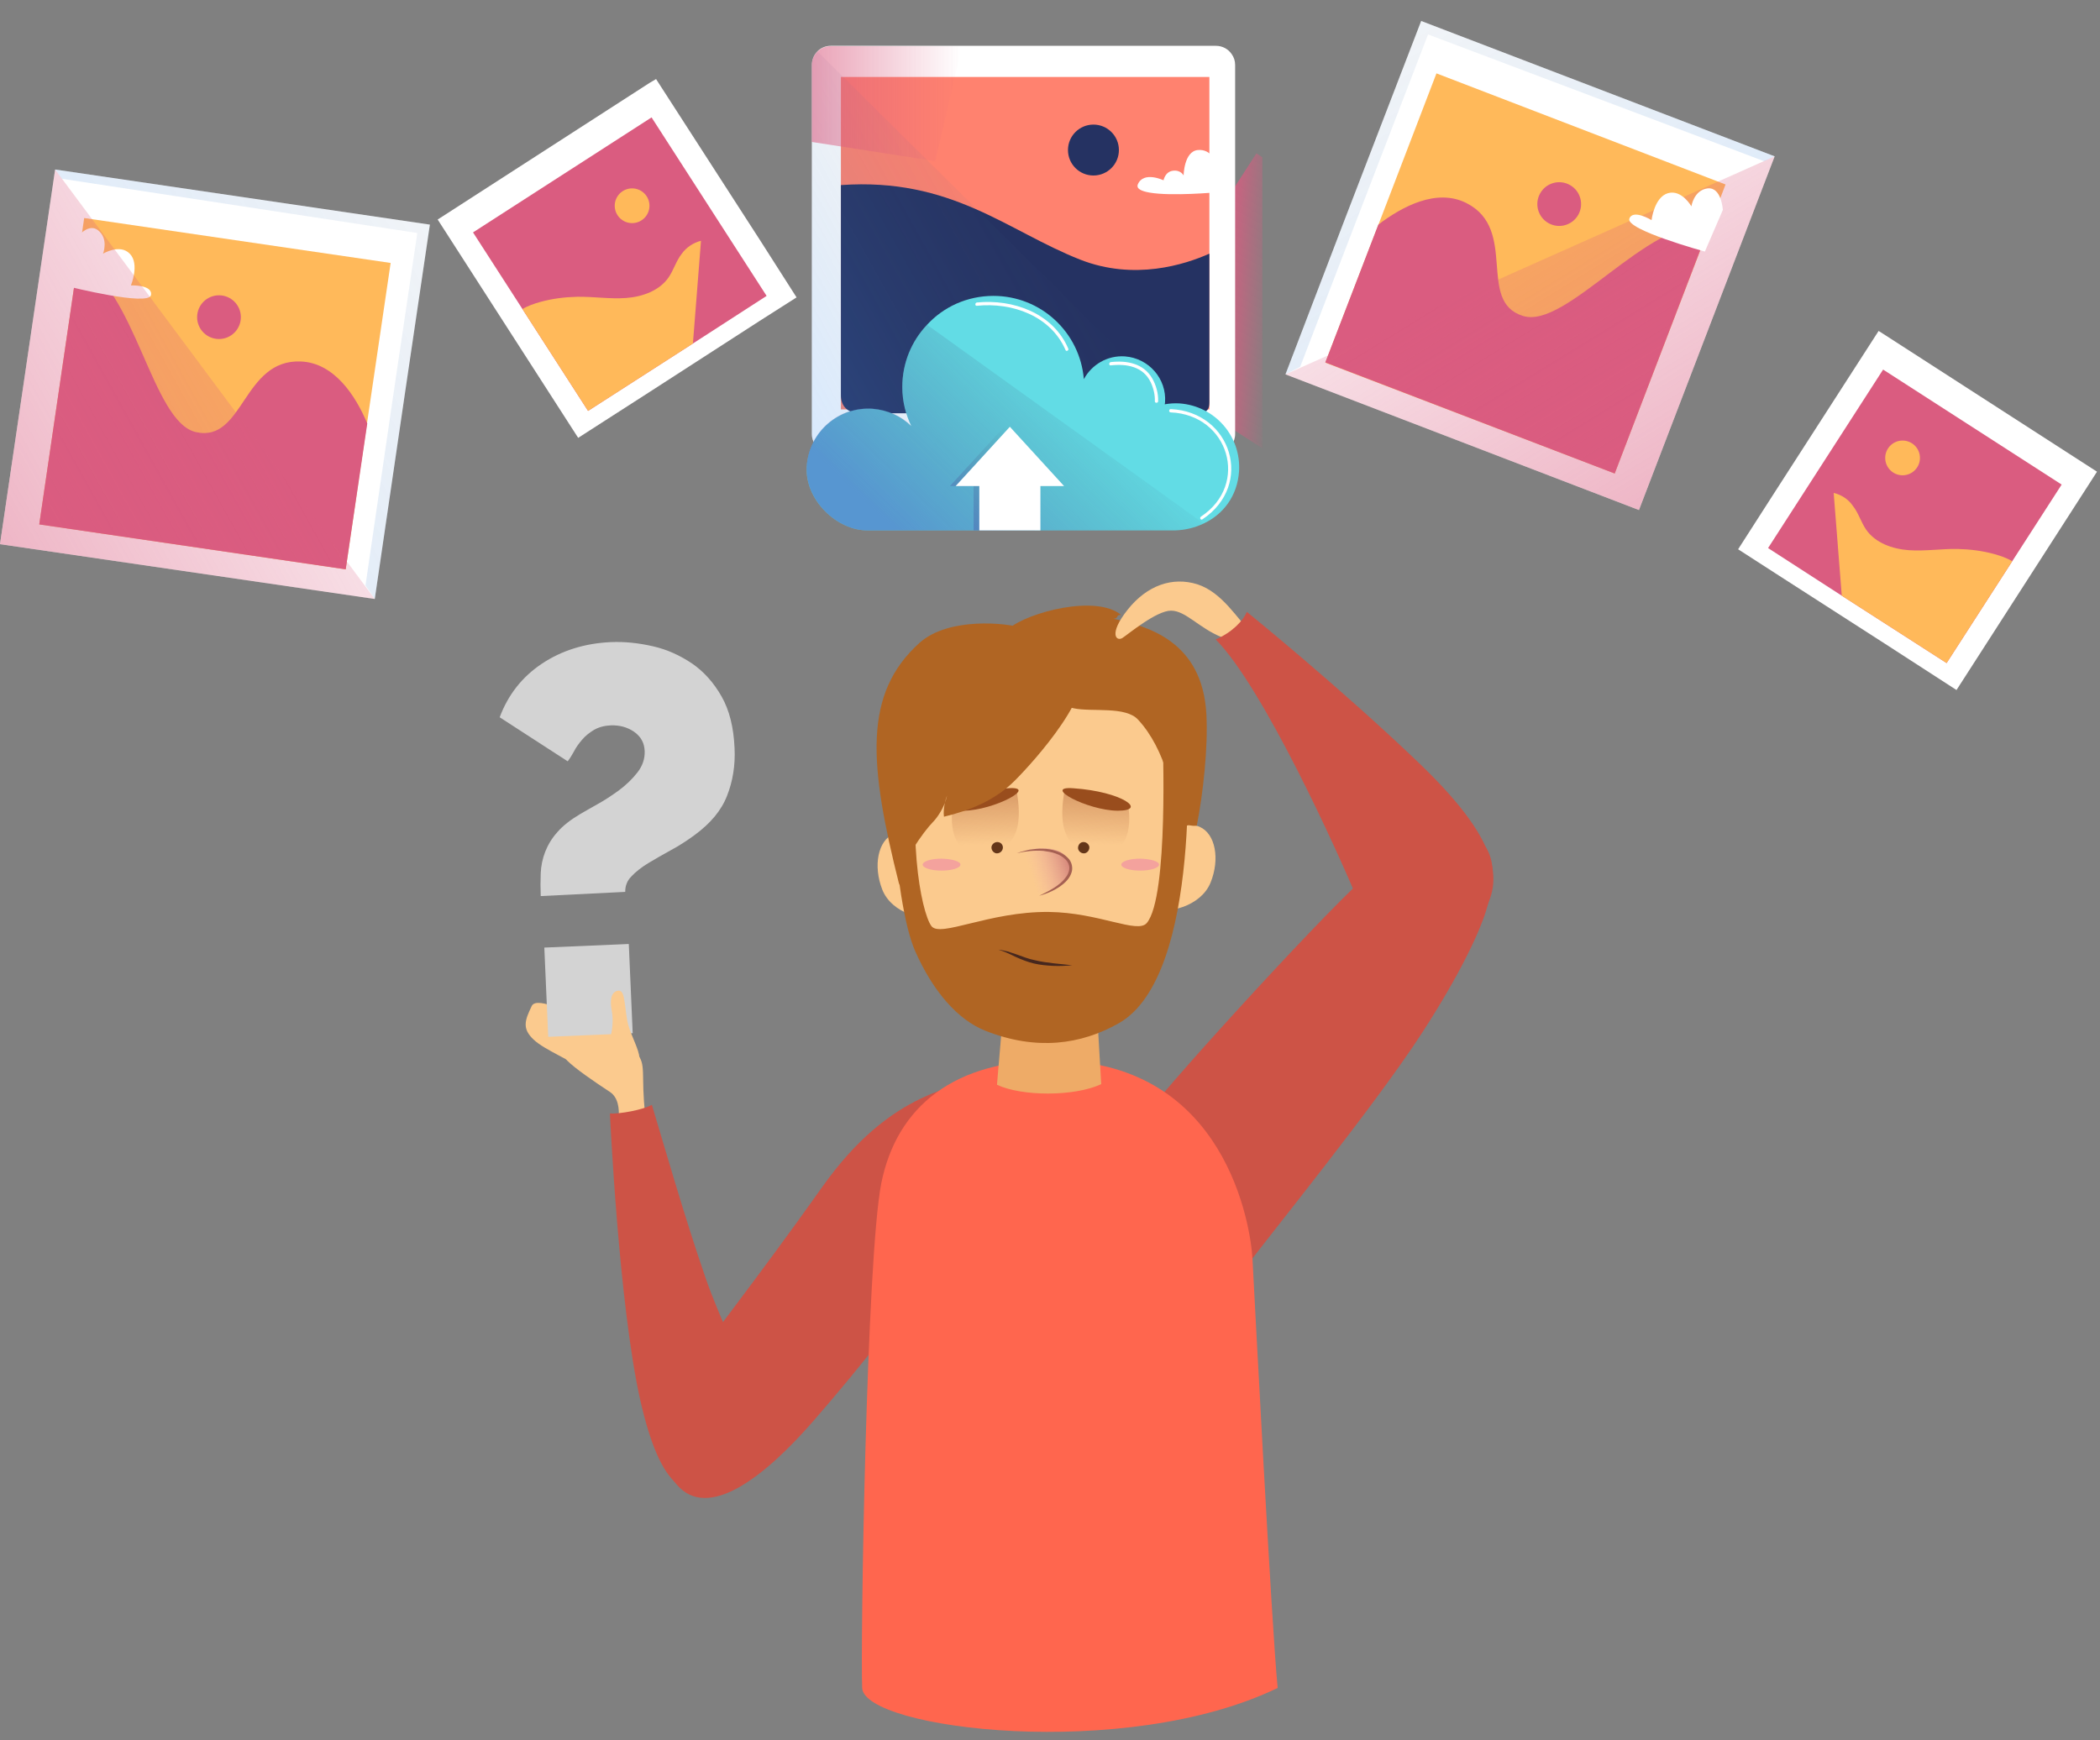 <?xml version="1.0" encoding="utf-8"?>
<!-- Generator: Adobe Illustrator 22.0.0, SVG Export Plug-In . SVG Version: 6.00 Build 0)  -->
<svg version="1.1" id="Capa_1" xmlns="http://www.w3.org/2000/svg" xmlns:xlink="http://www.w3.org/1999/xlink" x="0px" y="0px"
	 viewBox="0 0 701 581" style="enable-background:new 0 0 701 581;" xml:space="preserve">
<rect x="0" y="0" width="701" height="581" fill="#808080" stroke="none"/>
<style type="text/css">
	.st0{fill:#FFFFFF;}
	.st1{fill:#DA5C80;}
	.st2{fill:#FFB95A;}
	.st3{fill:url(#SVGID_1_);}
	.st4{fill:#FF826F;}
	.st5{fill:#253262;}
	.st6{opacity:0.22;fill:url(#SVGID_2_);}
	.st7{opacity:0.59;fill:url(#SVGID_3_);}
	.st8{fill:#62DCE5;}
	.st9{opacity:0.53;fill:url(#SVGID_4_);}
	.st10{opacity:0.53;fill:url(#SVGID_5_);}
	.st11{opacity:0.59;fill:url(#SVGID_6_);}
	.st12{opacity:0.22;fill:url(#SVGID_7_);}
	.st13{fill:#FBCA8E;}
	.st14{fill:#D3D3D3;}
	.st15{fill:#CD5346;}
	.st16{fill:#FF664E;}
	.st17{fill:#EEAB67;}
	.st18{fill:url(#SVGID_8_);}
	.st19{fill:#A56052;}
	.st20{fill:url(#SVGID_9_);}
	.st21{fill:#643619;}
	.st22{fill:#994D1D;}
	.st23{fill:url(#SVGID_10_);}
	.st24{fill:#F4A29D;}
	.st25{fill:#B06523;}
	.st26{fill:#46271E;}
	.st27{opacity:0.59;fill:url(#SVGID_11_);}
	.st28{opacity:0.22;fill:url(#SVGID_12_);}
</style>
<g>
	<g>
		<polygon class="st0" points="265.9,99.3 253.5,107.2 216.8,130.9 193,146.2 146.1,73.3 216.8,27.7 219,26.4 253.9,80.5 		"/>
		<polygon class="st1" points="255.9,98.8 231.3,114.7 196.3,137.2 174.4,103.2 157.9,77.6 217.5,39.2 		"/>
		<path class="st2" d="M234,80.4l-2.7,34.3l-35,22.5l-21.9-34c1.8-1.1,3.9-1.8,6-2.4c4-1.1,8.1-1.6,12.2-1.7
			c5.5-0.1,10.9,0.8,16.4,0.4c5.4-0.4,11.1-2.4,14.2-6.9c1.7-2.5,2.5-5.5,4.4-7.9C229.1,82.6,231.5,81,234,80.4z"/>
		<path class="st2" d="M216.8,68.7c0,3.2-2.6,5.8-5.8,5.8c-3.2,0-5.8-2.6-5.8-5.8s2.6-5.8,5.8-5.8C214.2,62.9,216.8,65.5,216.8,68.7
			z"/>
	</g>
	<g>
		
			<linearGradient id="SVGID_1_" gradientUnits="userSpaceOnUse" x1="-334.238" y1="100.669" x2="-316.378" y2="99.761" gradientTransform="matrix(-1 0 0 1 91.219 0)">
			<stop  offset="5.319150e-03" style="stop-color:#DA5C80;stop-opacity:0"/>
			<stop  offset="1" style="stop-color:#DA5C80;stop-opacity:0.97"/>
			<stop  offset="1" style="stop-color:#9EEEFF"/>
		</linearGradient>
		<polygon class="st3" points="386.5,102.2 386.8,127.4 421.4,149.7 421.4,52.5 419.4,51.2 		"/>
		<g>
			<g>
				<path class="st0" d="M271,21.7v123.2c0,3.5,2.8,6.3,6.3,6.3H406c0.7,0,1.4-0.1,2-0.3c2.5-0.8,4.3-3.2,4.3-6V21.7
					c0-1.4-0.4-2.6-1.2-3.7c-1.1-1.6-3-2.7-5.2-2.7H277.3c-1.7,0-3.3,0.7-4.4,1.8C271.7,18.3,271,19.9,271,21.7z"/>
				<path class="st4" d="M280.7,25.7v111c0,0,0,0,0,0h123c0,0,0,0,0,0v-111L280.7,25.7C280.7,25.7,280.7,25.7,280.7,25.7z"/>
				<path class="st5" d="M280.7,61.8V132c0,3.8,2.5,6,6.3,6h110.4c3.8,0,6.3,0.2,6.3-3.6V84.7c-8.1,3.6-25,9.1-43.1,2
					C336.2,77.1,317.7,59.2,280.7,61.8z"/>
				<circle class="st5" cx="365" cy="50.1" r="8.5"/>
				<path class="st0" d="M406.2,54.6c0,0-1.8-5-6.4-4.5c-4.6,0.5-4.7,8.5-4.7,8.5s-0.9-1.9-3.5-1.6c-2.7,0.3-3.2,3.2-3.2,3.2
					s-6.7-3.2-8.6,1.4c-0.5,1.4,1.1,2.2,3.9,2.7c7.4,1.3,22.5-0.1,22.5-0.1V54.6z"/>
			</g>
			
				<linearGradient id="SVGID_2_" gradientUnits="userSpaceOnUse" x1="-267.414" y1="73.9" x2="-166.92" y2="129.884" gradientTransform="matrix(-1 0 0 1 91.219 0)">
				<stop  offset="0" style="stop-color:#43596E;stop-opacity:0"/>
				<stop  offset="1" style="stop-color:#479AFC;stop-opacity:0.97"/>
				<stop  offset="1" style="stop-color:#9EEEFF"/>
			</linearGradient>
			<path class="st6" d="M271,21.7v123.2c0,3.5,2.8,6.3,6.3,6.3H406c0.7,0,1.4-0.1,2-0.3C377.6,120.8,303.1,47.2,272.9,17.2
				C271.7,18.3,271,19.9,271,21.7z"/>
		</g>
	</g>
	
		<linearGradient id="SVGID_3_" gradientUnits="userSpaceOnUse" x1="-229.852" y1="34.555" x2="-179.732" y2="34.555" gradientTransform="matrix(-1 0 0 1 91.219 0)">
		<stop  offset="5.319150e-03" style="stop-color:#DA5C80;stop-opacity:0"/>
		<stop  offset="1" style="stop-color:#DA5C80;stop-opacity:0.97"/>
		<stop  offset="1" style="stop-color:#9EEEFF"/>
	</linearGradient>
	<path class="st7" d="M271,21.7v25.7l41.2,6.4l8.9-38.4h-43.8C273.8,15.4,271,18.2,271,21.7z"/>
	<g>
		<g>
			<path class="st8" d="M289.8,177.1l30.6,0h32.8l39,0c3.4-0.1,6.7-0.9,9.6-2.3c6.6-3.1,11.2-9.2,11.8-17.3
				c0.8-11.8-8-21.9-19.8-22.8c-1.7-0.1-3.4,0-5,0.3c0-0.2,0.1-0.4,0.1-0.6c0.6-7.9-5.4-14.8-13.4-15.4c-5.9-0.4-11.1,2.8-13.7,7.6
				c-1.3-15.6-14.3-27.8-30.2-27.8c-8.8,0-16.7,3.7-22.2,9.7c-5.1,5.4-8.2,12.7-8.2,20.7c0,4.7,1.1,9.1,3,13.1
				c-3.4-3.3-7.9-5.4-12.9-5.8c-11.3-0.8-21.2,7.8-22,19.1C268.5,166.9,279.5,177.3,289.8,177.1z"/>
			
				<linearGradient id="SVGID_4_" gradientUnits="userSpaceOnUse" x1="-274.887" y1="129.972" x2="-218.78" y2="188.112" gradientTransform="matrix(-1 0 0 1 91.219 0)">
				<stop  offset="0" style="stop-color:#43596E;stop-opacity:0"/>
				<stop  offset="1" style="stop-color:#4D57BE"/>
			</linearGradient>
			<path class="st9" d="M289.8,177.1l30.6,0h32.8l39,0c3.4-0.1,6.7-0.9,9.6-2.3l-92.4-66.4c-5.1,5.4-8.2,12.7-8.2,20.7
				c0,4.7,1.1,9.1,3,13.1c-3.4-3.3-7.9-5.4-12.9-5.8c-11.3-0.8-21.2,7.8-22,19.1C268.5,166.9,279.5,177.3,289.8,177.1z"/>
		</g>
		<g>
			<path class="st0" d="M355.7,116.9c-5-11.5-17.9-16-29.6-14.8c-0.7,0.1-0.7-1,0-1.1c12-1.2,25.4,3.5,30.5,15.4
				C356.9,117,355.9,117.5,355.7,116.9L355.7,116.9z"/>
		</g>
		<g>
			<path class="st0" d="M385.5,134c0.1-2.2-0.5-4.5-1.4-6.4c-2.5-5.2-8-6.2-13.3-5.6c-0.7,0.1-0.7-1,0-1.1
				c5.3-0.6,10.9,0.4,13.8,5.4c1.3,2.2,2.1,5.1,2,7.7C386.6,134.6,385.5,134.7,385.5,134L385.5,134z"/>
		</g>
		<g>
			<path class="st0" d="M400.9,172.5c16.3-10.8,9.2-34-10.1-34.8c-0.7,0-0.7-1.1,0-1.1c20.3,0.9,27.9,25.3,10.6,36.8
				C400.8,173.8,400.3,172.9,400.9,172.5L400.9,172.5z"/>
		</g>
	</g>
	<g>
		
			<linearGradient id="SVGID_5_" gradientUnits="userSpaceOnUse" x1="-255.458" y1="154.008" x2="-225.106" y2="181.391" gradientTransform="matrix(-1 0 0 1 91.219 0)">
			<stop  offset="0" style="stop-color:#43596E;stop-opacity:0"/>
			<stop  offset="1" style="stop-color:#4D57BE"/>
		</linearGradient>
		<polygon class="st10" points="317.1,162.3 325,162.3 325,177.1 345.4,177.1 345.4,162.3 353.3,162.3 335.2,142.5 		"/>
		<polygon class="st0" points="319,162.3 326.9,162.3 326.9,177.1 347.3,177.1 347.3,162.3 355.2,162.3 337.1,142.5 		"/>
	</g>
	<g>
		<polygon class="st0" points="0,181.7 125.1,200 133.3,144.1 135.4,129.8 143.5,75 18.4,56.6 		"/>
		<polygon class="st2" points="13.1,175.1 115.4,190.1 122.5,141.4 130.4,87.8 28.1,72.8 26,87.2 		"/>
		<path class="st1" d="M13.1,175.1l102.3,15l7.2-48.7c-3.9-9.3-11-20.2-22.1-20.7c-19.5-0.9-19.1,27.1-35,23.6
			C50.7,141.2,45.2,95.9,26,87.2L13.1,175.1z"/>
		<circle class="st1" cx="73.1" cy="105.9" r="7.3"/>
		<path class="st0" d="M24.7,80.6c0,0,4.2-6.5,7.9-3.8c3.8,2.8,1.8,7.9,1.8,7.9s5.6-3.4,8.9,0c3.4,3.4,0.4,10.6,0.4,10.6
			s7.3-0.3,6.7,3.2c-0.6,3.9-27.4-2.8-27.4-2.8L24.7,80.6z"/>
		
			<linearGradient id="SVGID_6_" gradientUnits="userSpaceOnUse" x1="-66.461" y1="80.524" x2="141.931" y2="196.388" gradientTransform="matrix(-1 0 0 1 91.219 0)">
			<stop  offset="5.319150e-03" style="stop-color:#DA5C80;stop-opacity:0"/>
			<stop  offset="1" style="stop-color:#DA5C80;stop-opacity:0.97"/>
			<stop  offset="1" style="stop-color:#9EEEFF"/>
		</linearGradient>
		<polygon class="st11" points="18.4,56.6 125.1,200 0,181.7 		"/>
		
			<linearGradient id="SVGID_7_" gradientUnits="userSpaceOnUse" x1="-133.613" y1="43.186" x2="74.767" y2="159.044" gradientTransform="matrix(-1 0 0 1 91.219 0)">
			<stop  offset="0" style="stop-color:#43596E;stop-opacity:0"/>
			<stop  offset="1" style="stop-color:#479AFC;stop-opacity:0.97"/>
			<stop  offset="1" style="stop-color:#9EEEFF"/>
		</linearGradient>
		<polygon class="st12" points="18.4,56.6 20.7,59.7 20.7,59.7 139.3,77.8 131.6,129.8 129.5,144.1 122,195.5 125.1,200 
			133.3,144.1 135.4,129.8 143.5,75 		"/>
	</g>
	<path class="st13" d="M206.5,373.5c0.3-3.5-0.2-7.1-2.9-8.9c-5.2-3.4-11.6-7.8-14.3-10.5c-2.5-2.6,0.8-8.4,3.4-11.4
		c2.5-3,5.6-3.5,8-1.5c2.6,2.2,5.5,4.3,11.6,10.3c3.7,3.7,1.5,7.2,3.1,20.8C214,374.6,208.5,375.3,206.5,373.5z"/>
	<path class="st13" d="M204.8,347.6c-5.5-7.2-8.3-11.7-10.2-15c-1.8-3.3-2.4-4.9-4.2-3.7c-1.8,1.2,2.1,10.7,2.1,10.7
		s-13.2-7.4-15-3.7c-2.3,4.8-3.3,7.5,0.6,11.2c3.9,3.7,13.1,7,17.2,10.8C199.5,361.7,203.6,357.2,204.8,347.6z"/>
	<g>
		<path class="st14" d="M180.5,299.2c-0.1-2.5-0.1-5.1,0-7.6c0.1-2.5,0.6-4.9,1.5-7.2c0.9-2.3,2.2-4.5,4.1-6.6
			c1.8-2.1,4.4-4.1,7.6-6c1.3-0.8,3.2-1.8,5.6-3.2c2.4-1.3,4.8-2.9,7.3-4.7c2.4-1.8,4.5-3.8,6.2-6c1.7-2.2,2.5-4.6,2.4-7.1
			c-0.1-2.8-1.3-4.9-3.6-6.5c-2.2-1.5-4.8-2.2-7.7-2.1c-2.2,0.1-4,0.6-5.6,1.5c-1.5,0.9-2.9,2-4,3.3c-1.1,1.3-2,2.5-2.7,3.9
			c-0.7,1.3-1.4,2.4-2.1,3.3l-22.7-14.7c2.8-7.5,7.5-13.5,14.1-17.9c6.6-4.4,14.3-6.8,23-7.2c4.6-0.2,9.3,0.3,14.1,1.4
			c4.8,1.1,9.1,3.1,13.1,5.8c3.9,2.7,7.2,6.4,9.8,11c2.6,4.6,4,10.3,4.3,17.1c0.3,5.8-0.6,11.2-2.5,16c-1.9,4.9-5.5,9.2-10.8,13.1
			c-2.6,1.9-5.2,3.6-8,5.1c-2.7,1.5-5.2,2.9-7.5,4.3c-2.3,1.4-4.2,2.9-5.6,4.4c-1.5,1.5-2.1,3.2-2.1,5.2L180.5,299.2z M183,346.2
			l-1.3-29.8l28.2-1.2l1.3,29.8L183,346.2z"/>
	</g>
	<path class="st15" d="M335.4,358.9c-16.1,3.1-38.3,5.5-60.9,37.4c-22.6,31.9-41.5,55.6-47.1,64.2s-12,23-1.5,35.2
		c10.4,12.2,29.2-2.4,45.5-21.1s33.1-40.1,43-55.2C324.2,404.2,339.4,365.5,335.4,358.9z"/>
	<path class="st15" d="M203.6,371.8c3.2,0.2,11-1.2,14-2.9c3.3,10.9,11,37.9,18,58c9.4,27.2,29,54.9,10.4,66.8
		c-16.6,10.7-25.6,3.2-32.3-26.3C206.5,435.2,203.6,371.8,203.6,371.8z"/>
	<path class="st15" d="M455.5,293c-16.8,15.3-69.8,73.6-74.6,81.4c-4.7,7.8,26.2,60.3,33.8,50.2c9.5-12.7,44.5-55.7,60.3-80.2
		c12.2-18.9,18.6-32.5,21-40.1c4.4-13.6,2.8-24.1-8.3-27C478.5,274.8,466.6,282.8,455.5,293z"/>
	<path class="st16" d="M352.8,354.1c-34.5-0.6-53.5,15.7-58.6,40.9c-5,25.2-7,154.8-6.4,168.6c0.6,13.8,88,24.6,138.7,0
		c-2-20-7.8-131.8-8.4-143.1C417.5,409.1,409.1,355.1,352.8,354.1z"/>
	<g>
		<path class="st17" d="M367.6,362l-2.8-48.1l-28,1.3l-4,47C341,366.1,358.6,366.2,367.6,362z"/>
		<g>
			<path class="st13" d="M316.2,289.3c3.1,8,3,14.1-2.2,16.4c-5.2,2.3-16.4-0.7-19.5-8.7c-3.1-8-1.4-16.3,3.8-18.6
				C303.5,276.1,313.1,281.3,316.2,289.3z"/>
			<path class="st13" d="M303.3,298.7c4.2,27.3,23.6,45.5,51,43.1c24.9-2.2,42.2-37.1,42.9-68.9c0.7-31.8-16.3-57-46.5-56.5
				C304.7,217.2,294.6,241.3,303.3,298.7z"/>
			<path class="st13" d="M382.5,286.7c-3.2,7.9-3.2,14,2,16.4c5.2,2.4,16.4-0.5,19.6-8.4c3.2-7.9,1.6-16.3-3.6-18.6
				C395.3,273.7,385.7,278.8,382.5,286.7z"/>
			
				<linearGradient id="SVGID_8_" gradientUnits="userSpaceOnUse" x1="576.386" y1="227.942" x2="564.689" y2="235.213" gradientTransform="matrix(0.968 0.251 -0.251 0.968 -143.678 -78.157)">
				<stop  offset="0" style="stop-color:#D38278"/>
				<stop  offset="1" style="stop-color:#F6B9AD;stop-opacity:0"/>
			</linearGradient>
			<path class="st18" d="M342.6,283.8c7.3-1.5,13.5-0.3,14.8,5.2c1.4,5.4-6,8.7-12.1,9.4C339.3,299.1,336.9,285,342.6,283.8z"/>
			<g>
				<path class="st19" d="M339.4,284.9c1.4-0.5,2.9-0.9,4.3-1.2c1.5-0.2,3-0.4,4.5-0.3c1.5,0,3.1,0.3,4.5,0.8c1.5,0.5,2.9,1.3,4,2.5
					c1.1,1.2,1.5,3.1,1,4.6c-0.5,1.6-1.5,2.8-2.7,3.8c-2.4,2-5.2,3.2-8.1,4c1.3-0.7,2.7-1.3,4-2.1c1.3-0.7,2.5-1.6,3.6-2.6
					c1-1,2-2.2,2.3-3.5c0.4-1.3,0-2.7-0.9-3.7c-0.9-1-2.2-1.8-3.5-2.2c-1.3-0.5-2.8-0.7-4.2-0.9
					C345.3,283.9,342.3,284.2,339.4,284.9z"/>
			</g>
			<g>
				
					<linearGradient id="SVGID_9_" gradientUnits="userSpaceOnUse" x1="543.427" y1="213.428" x2="548.281" y2="229.895" gradientTransform="matrix(0.968 0.251 -0.251 0.968 -143.678 -78.157)">
					<stop  offset="0" style="stop-color:#DA9C68"/>
					<stop  offset="1" style="stop-color:#DA9C68;stop-opacity:0"/>
				</linearGradient>
				<path class="st20" d="M339.4,264.1c0.7,5,3.5,19.7-10.6,20.9c-14.1,1.2-10.7-15.9-10.7-15.9S333,264.7,339.4,264.1z"/>
				<path class="st21" d="M334.7,283.5c-0.3,1-1.3,1.6-2.3,1.4c-1-0.3-1.6-1.3-1.4-2.3c0.3-1,1.3-1.6,2.3-1.4
					C334.4,281.4,335,282.5,334.7,283.5z"/>
				<path class="st22" d="M336.4,263.2c-16.2,1.1-25,7.5-14.8,7.5C331.9,270.6,347,262.4,336.4,263.2z"/>
			</g>
			<g>
				
					<linearGradient id="SVGID_10_" gradientUnits="userSpaceOnUse" x1="718.104" y1="168.076" x2="722.957" y2="184.543" gradientTransform="matrix(-0.968 0.251 0.251 0.968 1018.84 -78.157)">
					<stop  offset="0" style="stop-color:#DA9C68"/>
					<stop  offset="1" style="stop-color:#DA9C68;stop-opacity:0"/>
				</linearGradient>
				<path class="st23" d="M355.3,264.1c-0.7,5-3.5,19.7,10.6,20.9c14.1,1.2,10.7-15.9,10.7-15.9S361.7,264.7,355.3,264.1z"/>
				<path class="st21" d="M359.9,283.5c0.3,1,1.3,1.6,2.3,1.4c1-0.3,1.6-1.3,1.4-2.3c-0.3-1-1.3-1.6-2.3-1.4
					C360.3,281.4,359.7,282.5,359.9,283.5z"/>
				<path class="st22" d="M358.3,263.2c16.2,1.1,25,7.5,14.8,7.5C362.8,270.6,347.7,262.4,358.3,263.2z"/>
			</g>
			<path class="st24" d="M320.6,288.7c0,1.1-2.8,2-6.3,2c-3.5,0-6.3-0.9-6.3-2c0-1.1,2.8-2,6.3-2
				C317.8,286.8,320.6,287.6,320.6,288.7z"/>
			<path class="st24" d="M386.9,288.7c0,1.1-2.8,2-6.3,2c-3.5,0-6.3-0.9-6.3-2c0-1.1,2.8-2,6.3-2
				C384.1,286.8,386.9,287.6,386.9,288.7z"/>
		</g>
		<path class="st25" d="M305.5,317.6c5.9,13.3,14.1,22.9,23.5,26.6c17,6.7,31.8,4.6,44.4-2.5c28.4-16,22.7-96.9,22.7-96.9l-8,1.6
			c0,0,2.1,53.1-5.3,61.8c-3.1,3.7-15.9-3.5-32.7-3.7c-19.9-0.2-36.3,8.7-39.2,4.7c-3.5-4.8-8.8-32.5-2.5-63.3
			c2.5-12.2-12.2-0.4-12.2-0.4S297.9,300.4,305.5,317.6z"/>
		<path class="st25" d="M331.6,213.5l5.1-3.6c6.7-5.6,29.3-11.4,37.5-4.6c-1.9,0-0.6,1.2-2.5,1.3c11.3,2.5,29.7,7.4,31,31.9
			c0.6,11.1-1.1,26.5-3.2,37.2c-2.6,0.3-2.4-0.9-4.5,0.7c-1.6,1.3-2,1.9-2.5,3.1c0.5-12.5-3.5-29.4-12.6-39.2
			c-4.2-4.6-15.4-2.5-21.5-3.8c-7.6-1.6-14.8-4.3-20.6-9.3C330.8,221.3,326.9,218.2,331.6,213.5z"/>
		<path class="st25" d="M341.3,209.7c7.3,2.5,16.8,4.4,20.9,11.5l-2.3-0.7c7.6,9.2-15.1,34.1-21,40c-6.7,6.8-15.4,10.2-23.8,12.2
			c-0.2-1.5,0-3.1,0.3-4.6c0.3-0.9,0.6-1.7,0.7-2.4c-0.3,0.8-0.5,1.6-0.7,2.4c-0.9,2.4-2.6,5-4,6.4c-3.1,3.2-10.5,13.2-11.2,21
			c-10.2-40.5-12.1-63.9,6.8-80.9C316.8,205.9,336.3,208,341.3,209.7z"/>
		<g>
			<path class="st26" d="M333.3,317.1c1.1,0.1,2.1,0.4,3.1,0.6c1,0.3,2,0.7,3,1c2,0.7,3.9,1.5,6,1.9c4.1,1,8.3,1.2,12.5,1.7
				c-2.1,0.2-4.3,0.3-6.4,0.2c-2.1-0.1-4.3-0.3-6.4-0.8c-2.1-0.5-4.1-1.3-6.1-2.2C337.2,318.6,335.3,317.7,333.3,317.1z"/>
		</g>
	</g>
	<path class="st13" d="M417.2,210.6c-4-3.6-9.1-12.8-17.5-15.5c-8.3-2.6-16.8,0.3-23.3,8.5c-6.5,8.2-3.7,10.7-1.7,9.4
		c2-1.3,11.3-9.1,16.2-9.1c4.9,0,9.3,5.8,17,8.9C415.7,216,417,214.2,417.2,210.6z"/>
	<path class="st15" d="M416.2,204.3c-1.1,2.8-4.9,6.9-10.4,9.2c15.9,16,40.9,71.2,47.6,87.4c6.7,16.2,29.5,19.2,39.2,7.2
		c9.3-11.5,10.7-24.9-18.9-53.3C447.2,229.4,416.2,204.3,416.2,204.3z"/>
	<path class="st13" d="M210.4,357.1c-6.2,1.3-8.1-6.2-7-9.5c1.1-3.4,1.4-7.2,0.8-10.2c-0.6-3-0.4-6.1,2-6.6
		c2.4-0.4,2.1,3.6,3.2,10.1C210.7,347.5,217.3,355.6,210.4,357.1z"/>
	<g>
		<polygon class="st0" points="580.2,183.4 592.6,191.4 629.3,215 653.1,230.4 700,157.5 629.3,111.9 627.1,110.5 592.2,164.7 		"/>
		<polygon class="st1" points="590.2,183 614.8,198.9 649.8,221.4 671.7,187.4 688.2,161.8 628.6,123.4 		"/>
		<path class="st2" d="M612.1,164.6l2.7,34.3l35,22.5l21.9-34c-1.8-1.1-3.9-1.8-6-2.4c-4-1.1-8.1-1.6-12.2-1.7
			c-5.5-0.1-10.9,0.8-16.4,0.4c-5.4-0.4-11.1-2.4-14.2-6.9c-1.7-2.5-2.5-5.5-4.4-7.9C617,166.7,614.7,165.2,612.1,164.6z"/>
		<path class="st2" d="M629.3,152.9c0,3.2,2.6,5.8,5.8,5.8c3.2,0,5.8-2.6,5.8-5.8s-2.6-5.8-5.8-5.8
			C631.9,147.1,629.3,149.7,629.3,152.9z"/>
	</g>
	<g>
		<polygon class="st0" points="547.1,170.3 429.1,125 449.3,72.2 454.5,58.7 474.4,7 592.4,52.2 		"/>
		<polygon class="st2" points="539,158.1 442.4,121.1 460.1,75.1 479.5,24.5 576,61.6 570.8,75.2 		"/>
		<path class="st1" d="M539,158.1l-96.6-37.1l17.7-46c8-6.1,19.5-12.2,29.4-7.2c17.4,8.8,3.3,32.9,18.9,37.7
			c14.5,4.5,41.4-32.3,62.4-30.5L539,158.1z"/>
		
			<ellipse transform="matrix(0.49 -0.872 0.872 0.49 205.74 488.587)" class="st1" cx="520.6" cy="68.4" rx="7.3" ry="7.3"/>
		
			<linearGradient id="SVGID_11_" gradientUnits="userSpaceOnUse" x1="-75.294" y1="1733.662" x2="133.099" y2="1849.526" gradientTransform="matrix(0.872 0.49 -0.49 0.872 1374.86 -1469.274)">
			<stop  offset="5.319150e-03" style="stop-color:#DA5C80;stop-opacity:0"/>
			<stop  offset="1" style="stop-color:#DA5C80;stop-opacity:0.97"/>
			<stop  offset="1" style="stop-color:#9EEEFF"/>
		</linearGradient>
		<polygon class="st27" points="592.4,52.2 429.1,125 547.1,170.3 		"/>
		
			<linearGradient id="SVGID_12_" gradientUnits="userSpaceOnUse" x1="-142.446" y1="1696.324" x2="65.934" y2="1812.182" gradientTransform="matrix(0.872 0.49 -0.49 0.872 1374.86 -1469.274)">
			<stop  offset="0" style="stop-color:#43596E;stop-opacity:0"/>
			<stop  offset="1" style="stop-color:#479AFC;stop-opacity:0.97"/>
			<stop  offset="1" style="stop-color:#9EEEFF"/>
		</linearGradient>
		<polygon class="st28" points="592.4,52.2 588.8,53.9 588.8,53.8 476.7,11.5 457.8,60.6 452.6,74.1 434,122.5 429.1,125 
			449.3,72.2 454.5,58.7 474.4,7 		"/>
		<path class="st0" d="M575.1,70.1c0,0-0.4-7.7-5.1-7.2c-4.6,0.6-5.4,6-5.4,6s-3.2-5.7-7.8-4.4c-4.6,1.3-5.5,9-5.5,9
			s-6.2-3.8-7.4-0.5c-1.4,3.7,25.2,11,25.2,11L575.1,70.1z"/>
	</g>
</g>
</svg>
